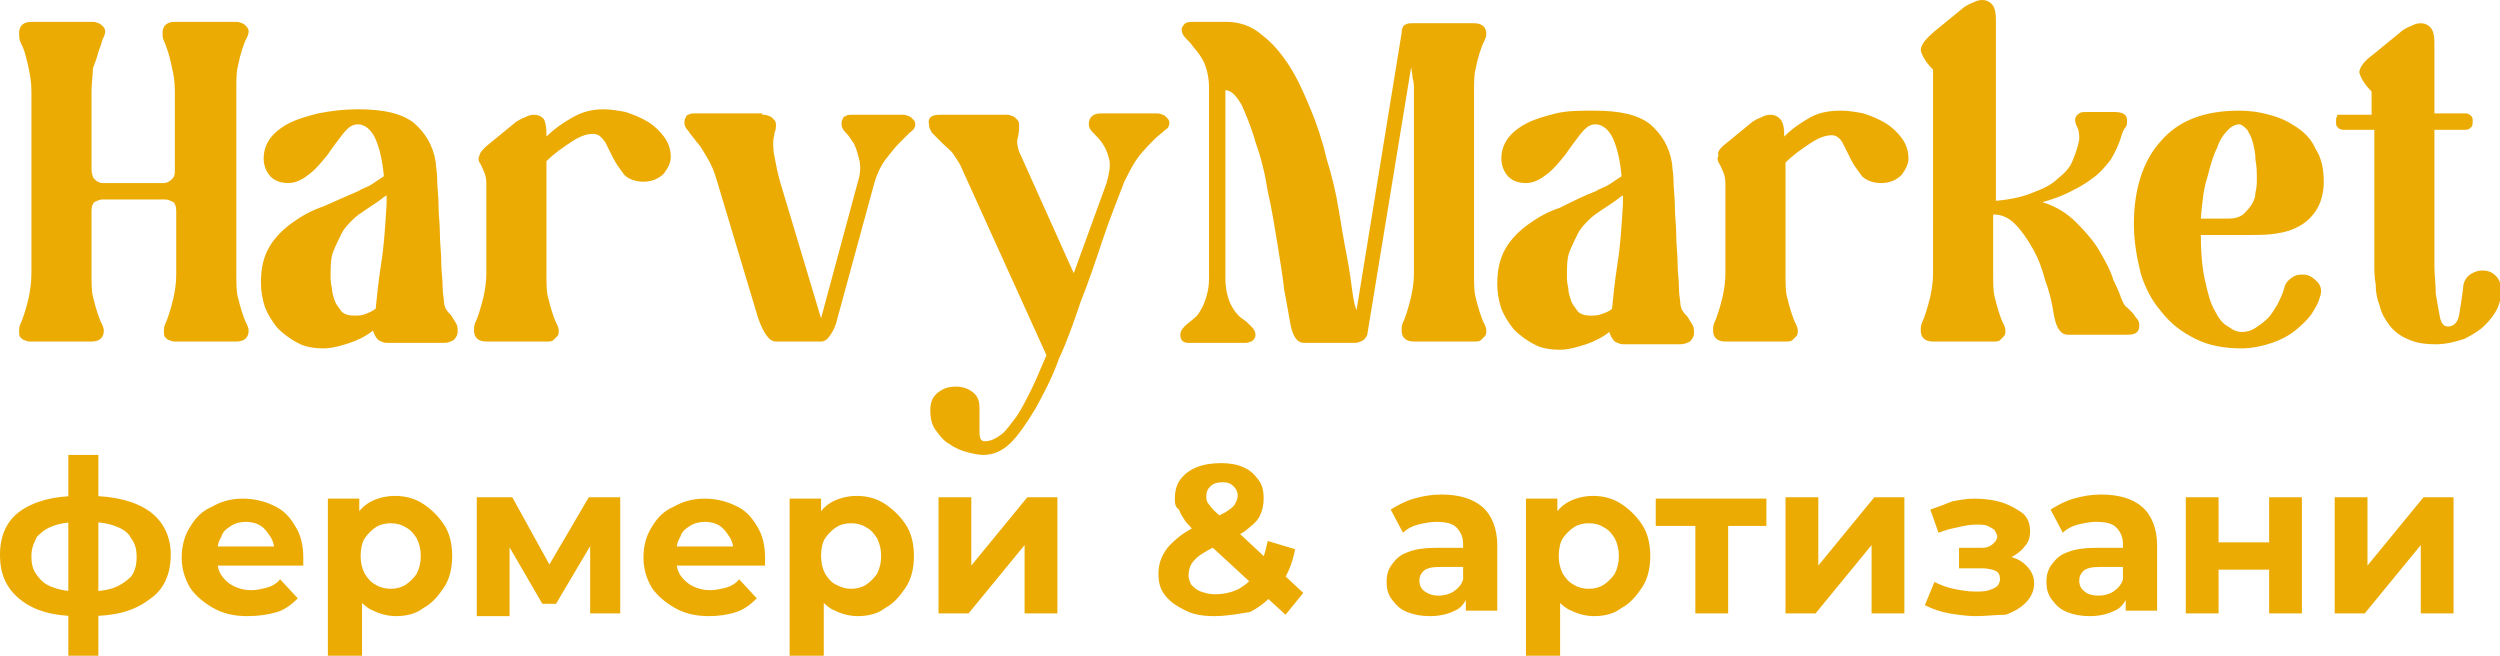 <svg xmlns="http://www.w3.org/2000/svg" xml:space="preserve" style="enable-background:new 0 0 183 48" viewBox="0 0 183 48"><path d="M171.3 8.4h2.3V6.7c-.5-.5-.8-1-.9-1.4 0-.3.3-.8 1-1.3l2.2-1.8c.2-.1.3-.2.6-.3.2-.1.4-.2.7-.2.3 0 .5.1.7.3.2.2.3.6.3 1.1v5.2h2.3c.2 0 .3.1.4.2.1.1.1.2.1.4 0 .1 0 .3-.1.4-.1.1-.2.2-.4.2h-2.3v10c0 .7.1 1.3.1 2 .1.6.2 1.2.3 1.7.1.5.3.7.6.7.4 0 .7-.3.8-.8.1-.6.2-1.2.3-2 0-.4.2-.8.5-1 .3-.2.6-.3.9-.3.4 0 .7.1 1 .4.3.3.4.7.4 1.2 0 .4-.1.7-.3 1.2-.2.4-.5.8-.9 1.2-.4.4-.9.7-1.5 1-.6.2-1.3.4-2.1.4s-1.5-.1-2.1-.4c-.5-.2-1-.6-1.3-1-.3-.4-.6-.9-.7-1.4-.2-.5-.3-1-.3-1.6-.1-.5-.1-1-.1-1.5V9.5h-2.3c-.2 0-.3-.1-.4-.2-.1-.1-.1-.2-.1-.4s0-.3.1-.4c-.1-.1 0-.1.2-.1zM156.2 16.4c0-2.6.7-4.7 2-6.1 1.3-1.5 3.2-2.2 5.7-2.2.8 0 1.5.1 2.2.3.8.2 1.4.5 2 .9.6.4 1.1.9 1.4 1.6.4.6.6 1.4.6 2.4 0 .8-.2 1.5-.5 2s-.7.9-1.2 1.2c-.5.3-1.1.5-1.8.6-.6.1-1.3.1-2 .1h-3.5c0 1.3.1 2.4.3 3.3.2.9.4 1.7.7 2.2.3.6.6 1 1 1.2.4.3.7.4 1 .4.4 0 .7-.1 1-.3.3-.2.6-.4.9-.7.3-.3.5-.7.7-1 .2-.4.4-.8.5-1.2.1-.4.3-.6.6-.8.3-.2.5-.2.8-.2.4 0 .7.2 1 .5.3.3.4.7.2 1.2-.1.4-.3.7-.6 1.2-.3.4-.7.8-1.2 1.2-.5.4-1.1.7-1.7.9-.6.2-1.4.4-2.2.4-1.3 0-2.4-.2-3.4-.7-1-.5-1.8-1.1-2.5-2-.7-.8-1.2-1.8-1.5-2.8-.3-1.2-.5-2.4-.5-3.6zm4.9-.4h2.1c.4 0 .7-.1 1-.3.2-.2.4-.4.6-.7.2-.3.3-.6.3-.9.1-.4.1-.7.1-1 0-.5 0-.9-.1-1.4 0-.5-.1-.9-.2-1.3s-.3-.7-.4-.9c-.2-.2-.4-.4-.6-.4-.2 0-.5.1-.8.4-.3.3-.6.7-.8 1.3-.3.6-.5 1.3-.7 2.1-.3.9-.4 1.9-.5 3.1z" style="fill:#ebab03"/><path d="m141.6 2.3 2.2-1.8c.2-.1.3-.2.6-.3.2-.1.4-.2.7-.2.3 0 .5.1.7.3.2.2.3.6.3 1.1v13.3c1.1-.1 2-.3 2.7-.6.8-.3 1.4-.6 1.8-1 .5-.4.9-.8 1.1-1.3.2-.5.4-1 .5-1.6 0-.3 0-.5-.1-.8-.1-.2-.2-.4-.2-.6 0-.1 0-.2.1-.3 0-.1.1-.1.2-.2s.3-.1.6-.1h2c.6 0 .9.2.9.6 0 .2 0 .4-.1.5-.1.1-.2.3-.3.6-.2.7-.5 1.3-.8 1.8-.4.5-.8 1-1.4 1.4-.5.4-1.1.7-1.7 1-.6.3-1.2.5-1.9.7 1 .3 1.8.8 2.5 1.5s1.3 1.4 1.7 2.1c.4.7.8 1.4 1 2.1.3.6.5 1.1.6 1.4.1.2.2.5.4.6l.4.4c.1.1.2.3.3.4.1.1.2.3.2.5 0 .3-.1.5-.3.6-.2.1-.4.1-.7.1h-4.2c-.3 0-.5-.1-.7-.4-.2-.3-.3-.7-.4-1.3-.1-.7-.3-1.5-.6-2.3-.2-.8-.5-1.6-.9-2.3-.4-.7-.8-1.3-1.3-1.8s-1-.7-1.6-.7V20c0 .7 0 1.3.1 1.7.1.4.2.8.3 1.1.1.3.2.6.3.8.1.2.2.4.2.6 0 .1 0 .3-.1.4l-.3.3c-.1.1-.3.1-.5.1h-4.4c-.6 0-.9-.3-.9-.8 0-.2 0-.4.1-.6.1-.2.2-.5.3-.8.1-.3.2-.7.3-1.1.1-.5.2-1 .2-1.7V5.1c-.5-.5-.8-1-.9-1.4 0-.4.3-.8 1-1.4zM126.1 10.7l2.2-1.8c.2-.1.3-.2.6-.3.2-.1.4-.2.7-.2.3 0 .5.1.7.3.2.2.3.6.3 1.1v.2c.6-.6 1.2-1 1.9-1.4.7-.4 1.5-.5 2.3-.5.5 0 1.1.1 1.6.2.6.2 1.1.4 1.6.7.5.3.9.7 1.2 1.1.3.4.5.9.5 1.5 0 .4-.2.8-.5 1.2-.4.4-.9.6-1.5.6s-1.1-.2-1.4-.5c-.3-.4-.6-.8-.8-1.2l-.6-1.2c-.2-.4-.5-.6-.8-.6-.5 0-1 .2-1.6.6-.6.4-1.2.8-1.8 1.4V20c0 .7 0 1.3.1 1.7.1.4.2.8.3 1.1.1.3.2.6.3.8.1.2.2.4.2.6 0 .1 0 .3-.1.4l-.3.3c-.1.1-.3.1-.5.1h-4.4c-.6 0-.9-.3-.9-.8 0-.2 0-.4.1-.6.1-.2.2-.5.3-.8s.2-.7.3-1.1c.1-.5.2-1 .2-1.7v-6.6c0-.4-.1-.7-.2-.9-.1-.2-.2-.5-.3-.6-.1-.2-.1-.4 0-.5-.1-.2 0-.4.3-.7zM116.8 14c.3-.2.7-.3 1-.5l.9-.6c-.1-1.1-.3-2-.6-2.7-.3-.7-.8-1.1-1.3-1.1-.4 0-.7.2-1.1.7-.3.4-.7.9-1.1 1.5-.4.5-.8 1-1.3 1.4-.5.4-1 .7-1.6.7-.6 0-1.1-.2-1.4-.6-.3-.4-.4-.8-.4-1.2 0-.6.2-1.1.5-1.5.3-.4.8-.8 1.4-1.1.6-.3 1.3-.5 2.1-.7.8-.2 1.8-.2 2.8-.2 1.9 0 3.2.3 4.1 1 .8.7 1.4 1.6 1.6 2.9 0 .3.1.7.1 1.2 0 .6.1 1.2.1 1.9s.1 1.4.1 2.1c0 .7.1 1.4.1 2.1 0 .6.1 1.2.1 1.8 0 .5.1.9.1 1.1 0 .2.1.5.2.6.1.2.3.3.4.5.1.2.2.3.3.5.1.2.1.3.1.6 0 .2-.1.4-.3.6-.2.1-.4.2-.7.2h-4.2c-.2 0-.4-.1-.6-.2-.2-.2-.3-.4-.4-.7-.5.4-1.1.7-1.7.9-.6.2-1.3.4-1.9.4-.7 0-1.4-.1-1.9-.4-.6-.3-1.1-.7-1.5-1.1-.4-.5-.7-1-.9-1.5-.2-.6-.3-1.2-.3-1.8 0-1.1.2-1.9.6-2.6.4-.7 1-1.3 1.7-1.8s1.4-.9 2.3-1.2c1-.5 1.8-.9 2.6-1.2zm1.2 8.6c.1-1 .2-2 .4-3.3.2-1.2.3-2.7.4-4.4v-.6c-.2.1-.4.3-.7.5l-.9.6c-.3.2-.6.4-.9.7-.3.3-.6.6-.8 1-.2.4-.4.8-.6 1.3-.2.5-.2 1.1-.2 1.8 0 .2 0 .5.1.9 0 .3.1.6.2.9.1.3.3.5.5.8.2.2.5.3.9.3.3 0 .6 0 .8-.1.3-.1.6-.2.8-.4zM86.4 24.5c0-.2.1-.4.3-.6.2-.2.5-.4.7-.6.3-.2.5-.6.7-1 .2-.5.4-1.1.4-1.9v-14c0-.8-.2-1.5-.4-1.9-.2-.4-.5-.8-.7-1-.2-.3-.4-.5-.6-.7-.2-.2-.3-.4-.3-.6 0-.1 0-.2.1-.3.1-.2.3-.3.6-.3h2.6c.9 0 1.8.3 2.5.9.8.6 1.4 1.3 2 2.2.6.9 1.1 2 1.6 3.2.5 1.2.9 2.4 1.2 3.7.4 1.3.7 2.5.9 3.8.2 1.2.4 2.4.6 3.4.2 1 .3 1.9.4 2.6.1.7.2 1.1.3 1.3l3.3-20.3c0-.1 0-.3.1-.4 0-.1.1-.2.2-.2.1-.1.3-.1.6-.1h4.4c.6 0 .9.3.9.8 0 .2-.1.4-.2.6-.1.2-.2.5-.3.8-.1.3-.2.7-.3 1.2-.1.4-.1 1-.1 1.7V20c0 .7 0 1.3.1 1.7.1.4.2.8.3 1.1.1.3.2.6.3.8.1.2.2.4.2.6 0 .1 0 .3-.1.4l-.3.3c-.1.1-.3.1-.5.1h-4.4c-.6 0-.9-.3-.9-.8 0-.2 0-.4.1-.6.1-.2.2-.5.3-.8.1-.3.2-.7.3-1.1.1-.5.2-1 .2-1.7V6.7c0-.4 0-.7-.1-1 0-.3-.1-.6-.1-.8l-3.2 19.5c0 .2-.2.4-.3.5-.2.1-.4.2-.6.2h-3.7c-.3 0-.5-.1-.7-.4-.2-.3-.3-.7-.4-1.3-.1-.5-.2-1.2-.4-2.2-.1-1-.3-2.1-.5-3.4-.2-1.2-.4-2.5-.7-3.8-.2-1.3-.5-2.5-.9-3.6-.3-1.1-.7-2-1-2.7-.4-.7-.8-1.1-1.2-1.1v13.8c0 .8.2 1.5.4 1.9.2.4.5.8.8 1 .3.2.5.4.7.6.2.2.3.4.3.6 0 .1 0 .2-.1.3 0 .1-.1.1-.2.2-.1 0-.2.1-.4.1H87c-.4 0-.6-.2-.6-.6zM68.8 8.4h4.8c.2 0 .3 0 .5.1.1 0 .2.1.3.2.1.1.2.2.2.4 0 .3 0 .6-.1 1-.1.3 0 .7.1 1l4 8.9 2.4-6.6c.2-.7.3-1.3.2-1.7-.1-.5-.3-.9-.5-1.2-.2-.3-.5-.6-.7-.8-.2-.2-.3-.4-.3-.6 0-.5.3-.8.9-.8h4c.2 0 .3 0 .5.1.1 0 .2.1.3.2.1.1.2.2.2.4s-.1.4-.3.5c-.2.2-.5.4-.8.7s-.7.7-1.1 1.2c-.4.5-.7 1.1-1.1 1.9-.5 1.3-1.1 2.8-1.6 4.3s-1 3-1.6 4.5c-.5 1.5-1 2.9-1.6 4.2-.5 1.4-1.1 2.5-1.7 3.6-.6 1-1.2 1.9-1.8 2.5-.6.6-1.3.9-2 .9-.4 0-.8-.1-1.2-.2-.4-.1-.9-.3-1.3-.6-.4-.2-.7-.6-1-1-.3-.4-.4-.9-.4-1.5s.2-1 .6-1.3c.4-.3.8-.4 1.3-.4.4 0 .8.1 1.2.4.4.3.5.7.5 1.2v1.7c0 .5.1.7.4.7.4 0 .8-.2 1.2-.5.4-.3.7-.8 1.1-1.3.4-.6.7-1.2 1.1-2 .4-.8.7-1.6 1.1-2.5l-6.3-13.9c-.1-.2-.3-.5-.5-.8-.2-.3-.5-.5-.8-.8l-.7-.7c-.2-.2-.3-.5-.3-.7-.1-.5.2-.7.8-.7zM55.8 8.4c.2 0 .3 0 .5.1.1 0 .2.1.3.2.1.1.2.2.2.4s0 .4-.1.6c0 .2-.1.4-.1.7 0 .3 0 .7.1 1.1.1.5.2 1.1.4 1.8l3 10 2.7-10c.2-.6.2-1.2.1-1.6-.1-.4-.2-.8-.4-1.2-.2-.3-.4-.6-.6-.8-.2-.2-.3-.4-.3-.6 0-.1 0-.3.1-.4 0-.1.1-.2.2-.2.1-.1.3-.1.6-.1H66c.2 0 .3 0 .5.1.1 0 .2.1.3.2.1.1.2.2.2.4s-.1.4-.4.6l-.8.8c-.3.3-.6.7-1 1.2-.3.4-.6 1-.8 1.7l-2.7 9.9c-.1.5-.3.9-.5 1.2-.2.3-.4.5-.7.5h-3.3c-.5 0-.9-.6-1.3-1.7l-3-10c-.2-.7-.4-1.2-.7-1.7-.3-.5-.5-.9-.8-1.2-.2-.3-.5-.6-.6-.8-.2-.2-.3-.4-.3-.6 0-.1 0-.3.1-.4 0-.1.1-.2.2-.2.1-.1.3-.1.6-.1h4.8zM35.6 10.7l2.2-1.8c.2-.1.3-.2.6-.3.2-.1.4-.2.7-.2.3 0 .5.1.7.3.1.2.2.5.2 1.1v.2c.6-.6 1.2-1 1.9-1.4.7-.4 1.4-.6 2.3-.6.5 0 1.1.1 1.6.2.6.2 1.1.4 1.6.7.5.3.9.7 1.2 1.1.3.4.5.9.5 1.5 0 .4-.2.8-.5 1.2-.4.4-.9.6-1.5.6s-1.1-.2-1.4-.5c-.3-.4-.6-.8-.8-1.2l-.6-1.2c-.3-.4-.5-.6-.9-.6-.5 0-1 .2-1.6.6-.6.4-1.2.8-1.8 1.4V20c0 .7 0 1.3.1 1.7.1.4.2.8.3 1.1s.2.6.3.8c.1.2.2.4.2.6 0 .1 0 .3-.1.4l-.3.3c-.1.1-.3.1-.5.1h-4.4c-.6 0-.9-.3-.9-.8 0-.2 0-.4.1-.6.1-.2.2-.5.3-.8s.2-.7.3-1.1c.1-.5.2-1 .2-1.7v-6.6c0-.4-.1-.7-.2-.9-.1-.2-.2-.5-.3-.6-.1-.2-.1-.4 0-.5 0-.2.2-.4.5-.7zM26.2 14c.3-.2.7-.3 1-.5l.9-.6c-.1-1.1-.3-2-.6-2.7-.3-.7-.8-1.1-1.3-1.1-.4 0-.7.2-1.1.7-.3.4-.7.9-1.1 1.5-.4.5-.8 1-1.3 1.4-.5.4-1 .7-1.6.7-.6 0-1.1-.2-1.4-.6-.3-.4-.4-.8-.4-1.2 0-.6.2-1.1.5-1.5.3-.4.8-.8 1.4-1.1.6-.3 1.3-.5 2.1-.7 1-.2 1.9-.3 2.9-.3 1.9 0 3.2.3 4.1 1 .8.7 1.4 1.6 1.6 2.9 0 .3.1.7.1 1.2 0 .6.1 1.2.1 1.9s.1 1.4.1 2.1c0 .7.1 1.4.1 2.1 0 .6.1 1.2.1 1.8 0 .5.1.9.1 1.1 0 .2.1.5.2.6.1.2.3.3.4.5.1.2.2.3.3.5.1.2.1.3.1.6 0 .2-.1.4-.3.6-.2.1-.4.2-.7.2h-4.2c-.2 0-.4-.1-.6-.2-.2-.2-.3-.4-.4-.7-.5.4-1.1.7-1.7.9-.6.2-1.3.4-1.9.4-.7 0-1.4-.1-1.9-.4-.6-.3-1.1-.7-1.5-1.1-.4-.5-.7-1-.9-1.5-.2-.6-.3-1.2-.3-1.8 0-1.1.2-1.9.6-2.6.4-.7 1-1.3 1.7-1.8s1.4-.9 2.3-1.2c.9-.4 1.8-.8 2.5-1.1zm1.3 8.6c.1-1 .2-2 .4-3.3.2-1.2.3-2.7.4-4.4v-.6c-.2.1-.4.3-.7.5l-.9.6c-.3.2-.6.4-.9.7-.3.3-.6.6-.8 1-.2.4-.4.8-.6 1.3-.2.5-.2 1.1-.2 1.8 0 .2 0 .5.1.9 0 .3.1.6.2.9.1.3.3.5.5.8.2.2.5.3.9.3.3 0 .6 0 .8-.1.3-.1.5-.2.8-.4zM2.3 20V6.7c0-.7-.1-1.2-.2-1.7s-.2-.8-.3-1.2c-.1-.3-.2-.5-.3-.7-.1-.2-.1-.5-.1-.7 0-.5.3-.8.9-.8h4.4c.2 0 .3 0 .5.1.1 0 .2.1.3.2.1.1.2.2.2.4s-.1.4-.2.6c-.1.4-.2.6-.3.9-.1.4-.2.7-.4 1.2 0 .5-.1 1-.1 1.7v5.7c0 .3.1.6.2.7.2.2.4.3.6.3H12c.2 0 .4-.1.6-.3.2-.2.2-.4.2-.7V6.7c0-.7-.1-1.3-.2-1.7-.1-.5-.2-.9-.3-1.2-.1-.3-.2-.6-.3-.8-.1-.2-.1-.4-.1-.6 0-.5.3-.8.9-.8h4.4c.2 0 .3 0 .5.1.1 0 .2.1.3.2.1.1.2.2.2.4s-.1.4-.2.6c-.1.2-.2.5-.3.8-.1.3-.2.7-.3 1.2-.1.4-.1 1-.1 1.7V20c0 .7 0 1.3.1 1.7.1.4.2.8.3 1.1.1.3.2.6.3.8.1.2.2.4.2.6 0 .5-.3.8-.9.8h-4.4c-.2 0-.3 0-.5-.1-.1 0-.2-.1-.3-.2-.1-.1-.1-.3-.1-.4 0-.2 0-.4.1-.6.1-.2.2-.5.3-.8.1-.3.2-.7.3-1.1.1-.5.2-1 .2-1.7v-4.7c0-.3-.1-.5-.2-.6-.2-.1-.4-.2-.6-.2H7.5c-.2 0-.4.1-.6.2-.1.1-.2.3-.2.6V20c0 .7 0 1.3.1 1.7.1.4.2.8.3 1.1.1.3.2.6.3.8.1.2.2.4.2.6 0 .5-.3.8-.9.8H2.3c-.2 0-.3 0-.5-.1-.1 0-.2-.1-.3-.2-.1-.1-.1-.3-.1-.4 0-.2 0-.4.1-.6.1-.2.2-.5.3-.8.1-.3.2-.7.3-1.1.1-.5.2-1.1.2-1.8zM170.9 44.9v-8.5h2.4v5l4.1-5h2.2v8.5h-2.4v-5l-4.1 5h-2.2zM160 44.9v-8.5h2.4v3.3h3.7v-3.3h2.4v8.5h-2.4v-3.2h-3.7v3.2H160zM155.6 44.9v-1.7l-.2-.4v-3c0-.5-.2-.9-.5-1.2-.3-.3-.8-.4-1.5-.4-.4 0-.9.1-1.3.2s-.8.3-1.1.6l-.9-1.7c.5-.3 1-.6 1.7-.8s1.3-.3 2-.3c1.3 0 2.3.3 3 .9.7.6 1.1 1.6 1.1 2.8v4.8h-2.3zm-2.6.2c-.7 0-1.2-.1-1.7-.3-.5-.2-.8-.5-1.1-.9-.3-.4-.4-.8-.4-1.3s.1-.9.4-1.3c.3-.4.6-.7 1.2-.9.5-.2 1.2-.3 2.1-.3h2.2v1.4h-2c-.6 0-1 .1-1.2.3-.2.2-.3.4-.3.7 0 .3.1.6.4.8.2.2.6.3 1 .3s.8-.1 1.1-.3c.3-.2.6-.5.7-.9l.4 1.1c-.2.5-.5 1-1 1.2-.4.2-1 .4-1.8.4zM144.6 45.1c-.6 0-1.3-.1-1.9-.2-.6-.1-1.2-.3-1.8-.6l.7-1.7c.4.2.9.4 1.4.5.5.1 1 .2 1.6.2.4 0 .7 0 1-.1.3-.1.5-.2.6-.3.1-.1.2-.3.2-.5 0-.3-.1-.5-.3-.6-.2-.1-.6-.2-1-.2h-1.7v-1.5h1.5c.3 0 .5 0 .7-.1.2-.1.3-.2.4-.3.1-.1.2-.3.2-.4 0-.2-.1-.3-.2-.5-.1-.1-.3-.2-.5-.3-.2-.1-.5-.1-.9-.1s-.9.1-1.3.2c-.5.1-.9.2-1.4.4l-.6-1.7c.6-.2 1.1-.4 1.6-.6.5-.1 1.1-.2 1.6-.2.8 0 1.5.1 2.1.3.6.2 1.1.5 1.5.8.4.4.5.8.5 1.3 0 .4-.1.8-.4 1.1-.2.3-.6.6-1 .8-.4.2-.9.3-1.4.3l.1-.5c.9 0 1.7.2 2.2.6.5.4.8.9.8 1.5 0 .5-.2 1-.6 1.4-.4.4-.9.7-1.5.9-.7 0-1.4.1-2.2.1zM130.7 44.9v-8.5h2.4v5l4.1-5h2.2v8.5H137v-5l-4.1 5h-2.2zM124.1 44.9v-7l.5.6h-3.4v-2h8.1v2H126l.5-.6v7h-2.4zM116.7 45.1c-.7 0-1.3-.2-1.9-.5-.5-.3-1-.8-1.3-1.4-.3-.6-.4-1.5-.4-2.5s.1-1.8.4-2.5c.3-.6.7-1.1 1.2-1.4.5-.3 1.2-.5 1.9-.5.8 0 1.5.2 2.1.6.6.4 1.1.9 1.5 1.5.4.6.6 1.4.6 2.3 0 .9-.2 1.7-.6 2.3-.4.6-.9 1.2-1.5 1.5-.5.4-1.2.6-2 .6zm-5 2.9V36.5h2.3v4.2l.2 2.5V48h-2.5zm4.6-4.9c.4 0 .8-.1 1.1-.3.3-.2.6-.5.8-.8.2-.4.3-.8.3-1.3s-.1-.9-.3-1.3c-.2-.3-.4-.6-.8-.8-.3-.2-.7-.3-1.1-.3-.4 0-.8.1-1.1.3-.3.2-.6.5-.8.8-.2.3-.3.8-.3 1.3s.1.9.3 1.3c.2.3.4.6.8.8.3.2.7.3 1.1.3zM107.3 44.9v-1.7l-.2-.4v-3c0-.5-.2-.9-.5-1.2-.3-.3-.8-.4-1.5-.4-.4 0-.9.1-1.3.2s-.8.3-1.1.6l-.9-1.7c.5-.3 1-.6 1.7-.8s1.3-.3 2-.3c1.3 0 2.3.3 3 .9.7.6 1.1 1.6 1.1 2.8v4.8h-2.3zm-2.6.2c-.7 0-1.2-.1-1.7-.3-.5-.2-.8-.5-1.1-.9-.3-.4-.4-.8-.4-1.3s.1-.9.4-1.3c.3-.4.6-.7 1.2-.9.5-.2 1.2-.3 2.1-.3h2.2v1.4h-2c-.6 0-1 .1-1.2.3-.2.2-.3.4-.3.7 0 .3.1.6.4.8.3.2.6.3 1 .3s.8-.1 1.1-.3c.3-.2.6-.5.7-.9l.4 1.1c-.2.5-.5 1-1 1.2-.4.2-1 .4-1.8.4zM68.7 44.9v-8.5h2.4v5l4.1-5h2.2v8.5H75v-5l-4.1 5h-2.2zM62.8 45.1c-.7 0-1.3-.2-1.9-.5-.5-.3-1-.8-1.3-1.4-.3-.6-.4-1.5-.4-2.5s.1-1.8.4-2.5c.3-.6.7-1.1 1.2-1.4.5-.3 1.2-.5 1.9-.5.8 0 1.5.2 2.1.6.6.4 1.1.9 1.5 1.5.4.6.6 1.4.6 2.3 0 .9-.2 1.7-.6 2.3-.4.6-.9 1.2-1.5 1.5-.5.4-1.2.6-2 .6zm-5 2.9V36.5h2.3v4.2l.2 2.5V48h-2.5zm4.5-4.9c.4 0 .8-.1 1.1-.3.3-.2.6-.5.8-.8.2-.4.3-.8.3-1.3s-.1-.9-.3-1.3c-.2-.3-.4-.6-.8-.8-.3-.2-.7-.3-1.1-.3-.4 0-.8.1-1.1.3-.3.2-.6.5-.8.8-.2.3-.3.8-.3 1.3s.1.9.3 1.3c.2.3.4.6.8.8.4.2.7.3 1.1.3zM51.9 45.1c-1 0-1.8-.2-2.5-.6-.7-.4-1.3-.9-1.7-1.5-.4-.7-.6-1.4-.6-2.2 0-.8.2-1.6.6-2.2.4-.7.9-1.2 1.6-1.5.7-.4 1.4-.6 2.3-.6.8 0 1.6.2 2.2.5.7.3 1.2.8 1.6 1.5.4.6.6 1.4.6 2.3v.6h-7V40h5.6l-.9.4c0-.4-.1-.8-.3-1.1-.2-.3-.4-.6-.7-.8-.3-.2-.7-.3-1.1-.3-.4 0-.8.1-1.1.3-.3.2-.6.4-.7.8-.2.3-.3.7-.3 1.2v.4c0 .5.1.9.3 1.2.2.3.5.6.9.8.4.2.8.3 1.3.3.4 0 .8-.1 1.2-.2.3-.1.7-.3.9-.6l1.3 1.4c-.4.4-.9.8-1.5 1-.6.2-1.3.3-2 .3zM34.9 44.9v-8.5h2.6l3.2 5.8h-1l3.4-5.8h2.3v8.5h-2.2V39l.4.3-2.9 4.9h-1l-2.9-5 .5-.1v6h-2.4zM29 45.1c-.7 0-1.3-.2-1.9-.5-.5-.3-1-.8-1.3-1.4-.3-.6-.4-1.5-.4-2.5s.1-1.8.4-2.5c.3-.6.7-1.1 1.2-1.4.5-.3 1.2-.5 1.9-.5.8 0 1.5.2 2.1.6.6.4 1.1.9 1.5 1.5.4.6.6 1.4.6 2.3 0 .9-.2 1.7-.6 2.3-.4.6-.9 1.2-1.5 1.5-.5.4-1.2.6-2 .6zM24 48V36.5h2.3v4.2l.2 2.5V48H24zm4.6-4.9c.4 0 .8-.1 1.1-.3.3-.2.6-.5.8-.8.2-.4.3-.8.3-1.3s-.1-.9-.3-1.3c-.2-.3-.4-.6-.8-.8-.3-.2-.7-.3-1.1-.3-.4 0-.8.1-1.1.3-.3.2-.6.5-.8.8-.2.3-.3.8-.3 1.3s.1.9.3 1.3c.2.3.4.6.8.8.3.2.7.3 1.1.3zM18.1 45.1c-1 0-1.8-.2-2.5-.6-.7-.4-1.3-.9-1.7-1.5-.4-.7-.6-1.4-.6-2.2 0-.8.2-1.6.6-2.2.4-.7.9-1.2 1.6-1.5.7-.4 1.4-.6 2.3-.6.8 0 1.6.2 2.2.5.7.3 1.2.8 1.6 1.5.4.6.6 1.4.6 2.3v.6h-6.8V40H21l-.9.4c0-.4-.1-.8-.3-1.1-.2-.3-.4-.6-.7-.8-.3-.2-.7-.3-1.1-.3s-.8.1-1.1.3c-.3.2-.6.4-.7.8-.2.3-.3.7-.3 1.2v.4c0 .5.1.9.3 1.2.2.3.5.6.9.8.4.2.8.3 1.3.3.4 0 .8-.1 1.2-.2.3-.1.7-.3.9-.6l1.3 1.4c-.4.4-.9.8-1.5 1-.7.2-1.4.3-2.2.3zM6.4 45.1h-.7c-1.8 0-3.2-.4-4.2-1.2-1-.8-1.5-1.8-1.5-3.3 0-1.4.5-2.5 1.5-3.2 1-.7 2.4-1.1 4.3-1.1h.7c1.9 0 3.4.4 4.4 1.1 1 .7 1.6 1.8 1.6 3.2 0 1.4-.5 2.6-1.6 3.3-1.2.9-2.6 1.2-4.5 1.2zm-.1-1.8c.9 0 1.6-.1 2.1-.3.5-.2.9-.5 1.2-.8.3-.4.4-.9.4-1.4 0-.6-.1-1-.4-1.4-.2-.4-.6-.7-1.2-.9-.5-.2-1.2-.3-2.1-.3h-.4c-.8 0-1.5.1-2 .3-.6.2-.9.5-1.2.8-.2.4-.4.8-.4 1.4 0 .6.1 1 .4 1.4.3.4.6.7 1.2.9.5.2 1.2.3 2 .3h.4zM5 48V33.3h2.2V48H5zM88.9 45.1c-.8 0-1.5-.1-2.1-.4-.6-.3-1.1-.6-1.5-1.1-.4-.5-.5-1-.5-1.6 0-.5.1-1 .4-1.5.2-.4.6-.8 1.1-1.2.5-.4 1.2-.8 2-1.1l1.4-.7c.3-.2.6-.4.7-.6.1-.2.2-.4.2-.6 0-.3-.1-.5-.3-.7-.2-.2-.4-.3-.8-.3s-.7.1-.9.3c-.2.2-.3.4-.3.7 0 .2 0 .3.1.5.1.1.2.3.4.5s.4.4.8.7l5.8 5.4-1.3 1.6-6.4-5.9c-.4-.3-.7-.7-.9-.9-.2-.3-.4-.6-.5-.9-.3-.2-.3-.5-.3-.8 0-.5.1-1 .4-1.4.3-.4.7-.7 1.2-.9.5-.2 1.1-.3 1.8-.3.6 0 1.2.1 1.6.3.5.2.8.5 1.1.9.3.4.4.8.4 1.4 0 .5-.1.9-.3 1.3-.2.4-.6.7-1.1 1.1-.5.3-1.1.7-1.9 1-.5.2-1 .5-1.3.7-.3.2-.5.4-.7.7-.1.2-.2.5-.2.8 0 .3.1.5.2.7.2.2.4.4.7.5.3.1.6.2 1 .2.6 0 1.2-.1 1.8-.4.5-.3 1-.7 1.3-1.3.4-.6.6-1.3.8-2.2l2 .6c-.2 1.1-.6 2-1.2 2.8-.6.8-1.3 1.4-2.1 1.8-.7.1-1.6.3-2.6.3z" style="fill:#ebab03"/></svg>